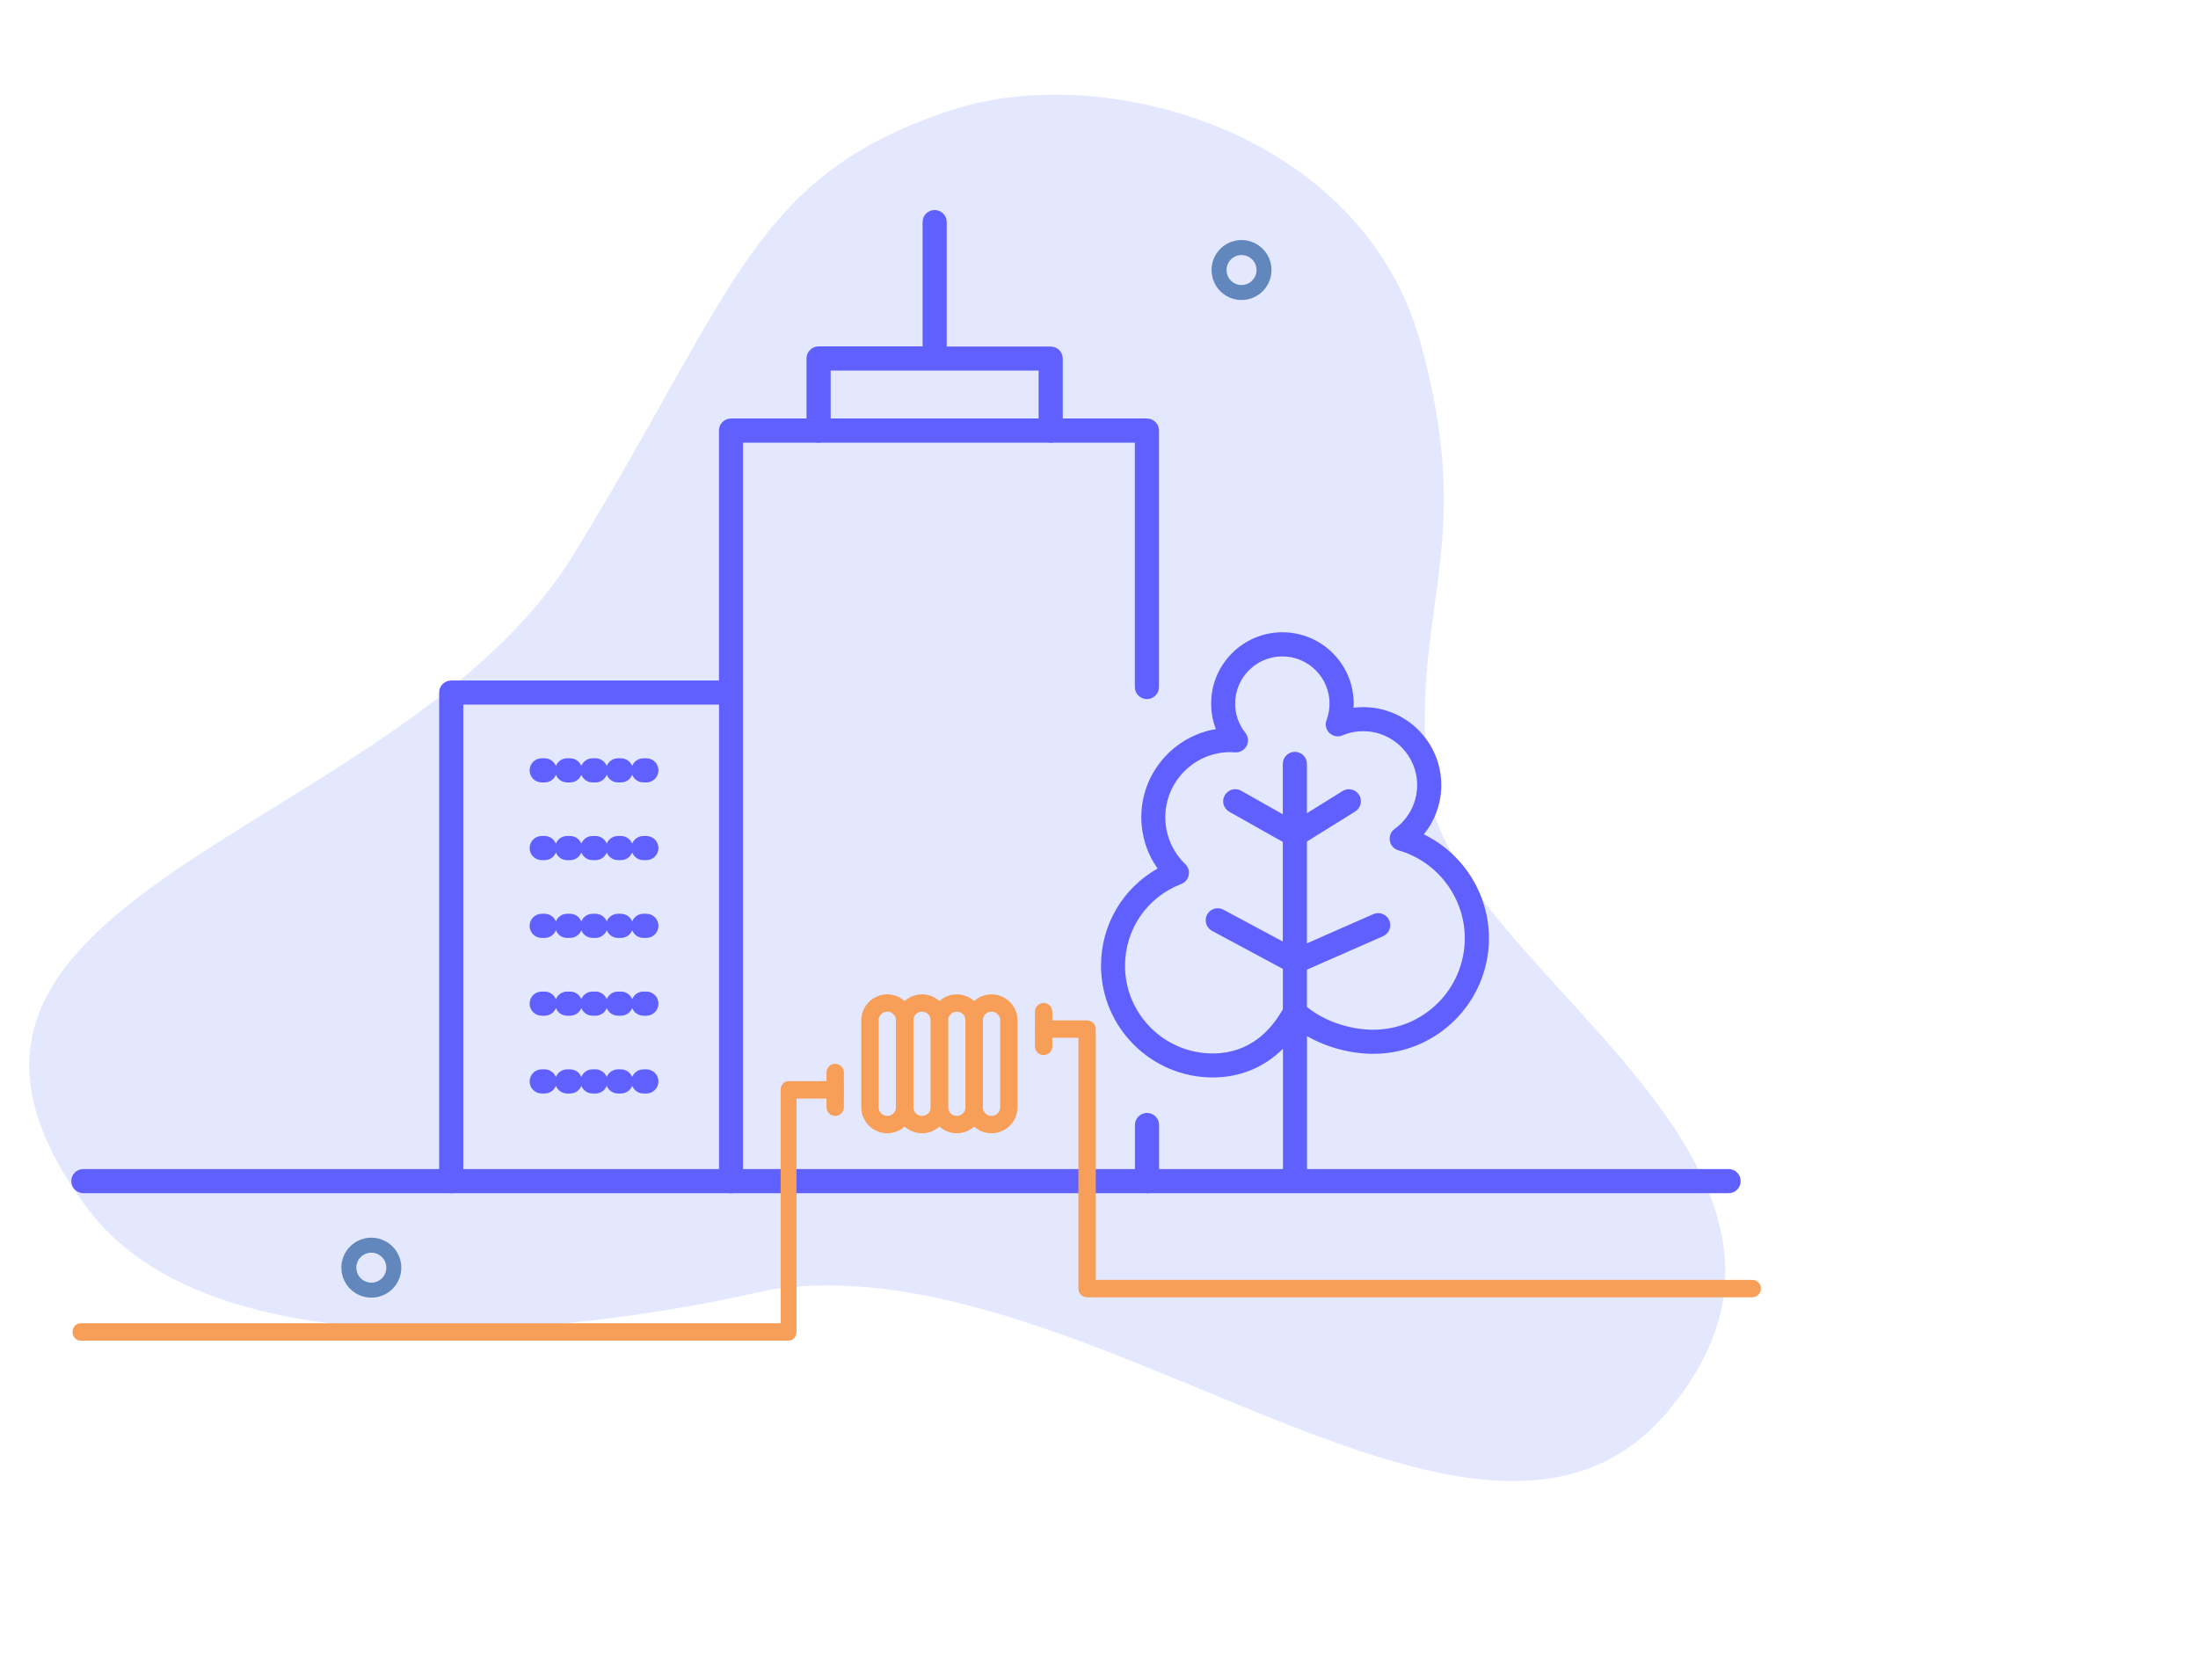 <svg width="293" height="224" viewBox="0 0 293 224" fill="none" xmlns="http://www.w3.org/2000/svg">
<path d="M126.996 14.637C147.252 8.021 181.566 17.539 189.352 45.658C197.082 73.525 187.62 81.204 190.482 105.214C193.345 129.223 250.377 155.216 222.171 188.328C207.493 205.56 183.736 194.98 158.137 184.417C139.485 176.72 119.849 169.005 102.053 172.051C102.053 172.051 32.66 189.338 11.637 161.074C-19.778 118.841 53.172 111.991 76.528 73.814C98.261 38.322 100.376 23.325 126.996 14.619" fill="#C3CDFF" fill-opacity="0.45"/>
<g clip-path="url(#clip0_8932_22760)">
<path d="M152.899 159.07C152.009 159.07 151.289 158.35 151.289 157.46V149.98C151.289 149.09 152.009 148.37 152.899 148.37C153.789 148.37 154.509 149.09 154.509 149.98V157.46C154.509 158.35 153.789 159.07 152.899 159.07ZM97.459 159.07C96.569 159.07 95.849 158.35 95.849 157.46V93.93H61.759V157.46C61.759 158.35 61.039 159.07 60.149 159.07C59.259 159.07 58.539 158.35 58.539 157.46V92.33C58.539 91.44 59.259 90.72 60.149 90.72H95.839V57.4C95.839 56.51 96.559 55.79 97.449 55.79H152.889C153.779 55.79 154.499 56.51 154.499 57.4V91.59C154.499 92.48 153.779 93.2 152.889 93.2C151.999 93.2 151.279 92.48 151.279 91.59V59.01H99.049V157.47C99.049 158.36 98.329 159.08 97.439 159.08L97.459 159.07Z" fill="#6060ff"/>
<path d="M86.162 104.31H85.772C85.092 104.31 84.512 103.89 84.272 103.29C84.042 103.89 83.452 104.31 82.772 104.31H82.382C81.702 104.31 81.122 103.89 80.882 103.29C80.652 103.89 80.062 104.31 79.382 104.31H78.992C78.312 104.31 77.732 103.89 77.492 103.29C77.262 103.89 76.672 104.31 75.992 104.31H75.602C74.922 104.31 74.342 103.89 74.102 103.29C73.872 103.89 73.282 104.31 72.602 104.31H72.212C71.322 104.31 70.602 103.59 70.602 102.7C70.602 101.81 71.322 101.09 72.212 101.09H72.602C73.282 101.09 73.862 101.51 74.102 102.11C74.332 101.51 74.922 101.09 75.602 101.09H75.992C76.672 101.09 77.252 101.51 77.492 102.11C77.722 101.51 78.312 101.09 78.992 101.09H79.382C80.062 101.09 80.642 101.51 80.882 102.11C81.112 101.51 81.702 101.09 82.382 101.09H82.772C83.452 101.09 84.032 101.51 84.272 102.11C84.502 101.51 85.092 101.09 85.772 101.09H86.162C87.052 101.09 87.772 101.81 87.772 102.7C87.772 103.59 87.052 104.31 86.162 104.31Z" fill="#6060ff"/>
<path d="M86.162 114.67H85.772C85.092 114.67 84.512 114.25 84.272 113.65C84.042 114.25 83.452 114.67 82.772 114.67H82.382C81.702 114.67 81.122 114.25 80.882 113.65C80.652 114.25 80.062 114.67 79.382 114.67H78.992C78.312 114.67 77.732 114.25 77.492 113.65C77.262 114.25 76.672 114.67 75.992 114.67H75.602C74.922 114.67 74.342 114.25 74.102 113.65C73.872 114.25 73.282 114.67 72.602 114.67H72.212C71.322 114.67 70.602 113.95 70.602 113.06C70.602 112.17 71.322 111.45 72.212 111.45H72.602C73.282 111.45 73.862 111.87 74.102 112.47C74.332 111.87 74.922 111.45 75.602 111.45H75.992C76.672 111.45 77.252 111.87 77.492 112.47C77.722 111.87 78.312 111.45 78.992 111.45H79.382C80.062 111.45 80.642 111.87 80.882 112.47C81.112 111.87 81.702 111.45 82.382 111.45H82.772C83.452 111.45 84.032 111.87 84.272 112.47C84.502 111.87 85.092 111.45 85.772 111.45H86.162C87.052 111.45 87.772 112.17 87.772 113.06C87.772 113.95 87.052 114.67 86.162 114.67Z" fill="#6060ff"/>
<path d="M86.162 125.04H85.772C85.092 125.04 84.512 124.62 84.272 124.02C84.042 124.62 83.452 125.04 82.772 125.04H82.382C81.702 125.04 81.122 124.62 80.882 124.02C80.652 124.62 80.062 125.04 79.382 125.04H78.992C78.312 125.04 77.732 124.62 77.492 124.02C77.262 124.62 76.672 125.04 75.992 125.04H75.602C74.922 125.04 74.342 124.62 74.102 124.02C73.872 124.62 73.282 125.04 72.602 125.04H72.212C71.322 125.04 70.602 124.32 70.602 123.43C70.602 122.54 71.322 121.82 72.212 121.82H72.602C73.282 121.82 73.862 122.24 74.102 122.84C74.332 122.24 74.922 121.82 75.602 121.82H75.992C76.672 121.82 77.252 122.24 77.492 122.84C77.722 122.24 78.312 121.82 78.992 121.82H79.382C80.062 121.82 80.642 122.24 80.882 122.84C81.112 122.24 81.702 121.82 82.382 121.82H82.772C83.452 121.82 84.032 122.24 84.272 122.84C84.502 122.24 85.092 121.82 85.772 121.82H86.162C87.052 121.82 87.772 122.54 87.772 123.43C87.772 124.32 87.052 125.04 86.162 125.04Z" fill="#6060ff"/>
<path d="M86.162 135.41H85.772C85.092 135.41 84.512 134.99 84.272 134.39C84.042 134.99 83.452 135.41 82.772 135.41H82.382C81.702 135.41 81.122 134.99 80.882 134.39C80.652 134.99 80.062 135.41 79.382 135.41H78.992C78.312 135.41 77.732 134.99 77.492 134.39C77.262 134.99 76.672 135.41 75.992 135.41H75.602C74.922 135.41 74.342 134.99 74.102 134.39C73.872 134.99 73.282 135.41 72.602 135.41H72.212C71.322 135.41 70.602 134.69 70.602 133.8C70.602 132.91 71.322 132.19 72.212 132.19H72.602C73.282 132.19 73.862 132.61 74.102 133.21C74.332 132.61 74.922 132.19 75.602 132.19H75.992C76.672 132.19 77.252 132.61 77.492 133.21C77.722 132.61 78.312 132.19 78.992 132.19H79.382C80.062 132.19 80.642 132.61 80.882 133.21C81.112 132.61 81.702 132.19 82.382 132.19H82.772C83.452 132.19 84.032 132.61 84.272 133.21C84.502 132.61 85.092 132.19 85.772 132.19H86.162C87.052 132.19 87.772 132.91 87.772 133.8C87.772 134.69 87.052 135.41 86.162 135.41Z" fill="#6060ff"/>
<path d="M86.162 145.78H85.772C85.092 145.78 84.512 145.36 84.272 144.76C84.042 145.36 83.452 145.78 82.772 145.78H82.382C81.702 145.78 81.122 145.36 80.882 144.76C80.652 145.36 80.062 145.78 79.382 145.78H78.992C78.312 145.78 77.732 145.36 77.492 144.76C77.262 145.36 76.672 145.78 75.992 145.78H75.602C74.922 145.78 74.342 145.36 74.102 144.76C73.872 145.36 73.282 145.78 72.602 145.78H72.212C71.322 145.78 70.602 145.06 70.602 144.17C70.602 143.28 71.322 142.56 72.212 142.56H72.602C73.282 142.56 73.862 142.98 74.102 143.58C74.332 142.98 74.922 142.56 75.602 142.56H75.992C76.672 142.56 77.252 142.98 77.492 143.58C77.722 142.98 78.312 142.56 78.992 142.56H79.382C80.062 142.56 80.642 142.98 80.882 143.58C81.112 142.98 81.702 142.56 82.382 142.56H82.772C83.452 142.56 84.032 142.98 84.272 143.58C84.502 142.98 85.092 142.56 85.772 142.56H86.162C87.052 142.56 87.772 143.28 87.772 144.17C87.772 145.06 87.052 145.78 86.162 145.78Z" fill="#6060ff"/>
<path d="M230.43 159.07H11.11C10.22 159.07 9.5 158.35 9.5 157.46C9.5 156.57 10.22 155.85 11.11 155.85H171.02V139.82C168.49 142.31 165.29 143.64 161.67 143.64C153.45 143.64 146.77 136.96 146.77 128.74C146.77 123.29 149.67 118.41 154.31 115.79C152.9 113.8 152.14 111.43 152.14 108.94C152.14 103.05 156.45 98.14 162.08 97.2C161.66 96.12 161.45 94.97 161.45 93.79C161.45 88.55 165.71 84.29 170.95 84.29C176.19 84.29 180.45 88.55 180.45 93.79C180.45 93.98 180.45 94.16 180.43 94.35C180.86 94.3 181.29 94.27 181.73 94.27C187.47 94.27 192.13 98.94 192.13 104.68C192.13 107.08 191.29 109.39 189.8 111.23C195.02 113.77 198.48 119.14 198.48 125.08C198.48 133.58 191.57 140.49 183.07 140.49C180 140.49 176.8 139.61 174.23 138.13V155.85H230.43C231.32 155.85 232.04 156.57 232.04 157.46C232.04 158.35 231.32 159.07 230.43 159.07ZM164.02 100.27C159.23 100.27 155.34 104.17 155.34 108.95C155.34 111.32 156.29 113.54 158 115.2C158.4 115.58 158.57 116.14 158.46 116.67C158.35 117.21 157.98 117.65 157.46 117.85C152.91 119.61 149.97 123.88 149.97 128.75C149.97 135.2 155.21 140.44 161.66 140.44C166.61 140.44 169.46 137.31 171.01 134.54V129.17L161.57 124.1C160.79 123.68 160.5 122.71 160.91 121.93C161.33 121.15 162.3 120.86 163.08 121.27L171 125.52V112.24L163.87 108.22C163.1 107.78 162.82 106.81 163.26 106.03C163.7 105.26 164.68 104.98 165.45 105.42L171 108.55V101.84C171 100.95 171.72 100.23 172.61 100.23C173.5 100.23 174.22 100.95 174.22 101.84V108.41L178.96 105.46C179.71 104.99 180.7 105.22 181.17 105.97C181.64 106.72 181.41 107.71 180.66 108.18L174.22 112.19V125.76L183.07 121.87C183.88 121.51 184.83 121.88 185.19 122.69C185.55 123.5 185.18 124.45 184.37 124.81L174.22 129.27V134.23C176.4 136.07 179.86 137.28 183.06 137.28C189.79 137.28 195.26 131.81 195.26 125.08C195.26 119.66 191.62 114.85 186.41 113.36C185.82 113.19 185.37 112.7 185.27 112.09C185.16 111.48 185.41 110.87 185.91 110.51C187.79 109.16 188.91 106.97 188.91 104.67C188.91 100.7 185.68 97.48 181.72 97.48C180.76 97.48 179.83 97.67 178.95 98.04C178.36 98.29 177.68 98.16 177.22 97.72C176.76 97.28 176.6 96.6 176.83 96C177.1 95.28 177.23 94.54 177.23 93.8C177.23 90.33 174.41 87.51 170.94 87.51C167.47 87.51 164.65 90.33 164.65 93.8C164.65 95.23 165.12 96.57 166.01 97.7C166.41 98.2 166.47 98.89 166.17 99.45C165.87 100.01 165.27 100.35 164.63 100.3H164.57C164.39 100.28 164.2 100.27 164.02 100.27ZM140.06 59.01C139.17 59.01 138.45 58.29 138.45 57.4V49.4H110.73V57.4C110.73 58.29 110.01 59.01 109.12 59.01C108.23 59.01 107.51 58.29 107.51 57.4V47.79C107.51 46.9 108.23 46.18 109.12 46.18H122.98V29.61C122.98 28.72 123.7 28 124.59 28C125.48 28 126.2 28.72 126.2 29.61V46.2H140.06C140.95 46.2 141.67 46.92 141.67 47.81V57.42C141.67 58.31 140.95 59.03 140.06 59.03V59.01Z" fill="#6060ff"/>
<path d="M118.279 134.87C117.639 134.87 117.119 135.39 117.119 136.03V147.61C117.119 148.25 117.639 148.77 118.279 148.77C118.919 148.77 119.439 148.25 119.439 147.61V136.03C119.439 135.39 118.919 134.87 118.279 134.87ZM118.279 151.08C116.359 151.08 114.809 149.52 114.809 147.61V136.03C114.809 134.11 116.369 132.56 118.279 132.56C120.189 132.56 121.749 134.12 121.749 136.03V147.61C121.749 149.53 120.189 151.08 118.279 151.08Z" fill="#F79F59"/>
<path d="M122.911 134.87C122.271 134.87 121.751 135.39 121.751 136.03V147.61C121.751 148.25 122.271 148.77 122.911 148.77C123.551 148.77 124.071 148.25 124.071 147.61V136.03C124.071 135.39 123.551 134.87 122.911 134.87ZM122.911 151.08C120.991 151.08 119.441 149.52 119.441 147.61V136.03C119.441 134.11 121.001 132.56 122.911 132.56C124.821 132.56 126.381 134.12 126.381 136.03V147.61C126.381 149.53 124.821 151.08 122.911 151.08Z" fill="#F79F59"/>
<path d="M127.54 134.87C126.9 134.87 126.38 135.39 126.38 136.03V147.61C126.38 148.25 126.9 148.77 127.54 148.77C128.18 148.77 128.7 148.25 128.7 147.61V136.03C128.7 135.39 128.18 134.87 127.54 134.87ZM127.54 151.08C125.62 151.08 124.07 149.52 124.07 147.61V136.03C124.07 134.11 125.63 132.56 127.54 132.56C129.45 132.56 131.01 134.12 131.01 136.03V147.61C131.01 149.53 129.45 151.08 127.54 151.08Z" fill="#F79F59"/>
<path d="M132.169 134.87C131.529 134.87 131.009 135.39 131.009 136.03V147.61C131.009 148.25 131.529 148.77 132.169 148.77C132.809 148.77 133.329 148.25 133.329 147.61V136.03C133.329 135.39 132.809 134.87 132.169 134.87ZM132.169 151.08C130.249 151.08 128.699 149.52 128.699 147.61V136.03C128.699 134.11 130.259 132.56 132.169 132.56C134.079 132.56 135.639 134.12 135.639 136.03V147.61C135.639 149.53 134.079 151.08 132.169 151.08Z" fill="#F79F59"/>
<path d="M111.332 148.77C110.692 148.77 110.172 148.25 110.172 147.61V142.98C110.172 142.34 110.692 141.82 111.332 141.82C111.972 141.82 112.492 142.34 112.492 142.98V147.61C112.492 148.25 111.972 148.77 111.332 148.77Z" fill="#F79F59"/>
<path d="M105.112 178.73H10.722C10.142 178.73 9.672 178.21 9.672 177.57C9.672 176.93 10.142 176.41 10.722 176.41H104.062V145.29C104.062 144.65 104.532 144.13 105.112 144.13H111.442C112.022 144.13 112.492 144.65 112.492 145.29C112.492 145.93 112.022 146.45 111.442 146.45H106.172V177.57C106.172 178.21 105.702 178.73 105.122 178.73" fill="#F79F59"/>
<path d="M139.121 140.66C138.481 140.66 137.961 140.14 137.961 139.5V134.87C137.961 134.23 138.481 133.71 139.121 133.71C139.761 133.71 140.281 134.23 140.281 134.87V139.5C140.281 140.14 139.761 140.66 139.121 140.66Z" fill="#F79F59"/>
<path d="M233.571 172.95H144.911C144.271 172.95 143.751 172.43 143.751 171.79V138.35H139.121C138.481 138.35 137.961 137.83 137.961 137.19C137.961 136.55 138.481 136.03 139.121 136.03H144.911C145.551 136.03 146.071 136.55 146.071 137.19V170.63H233.581C234.221 170.63 234.741 171.15 234.741 171.79C234.741 172.43 234.221 172.95 233.581 172.95" fill="#F79F59"/>
</g>
<path d="M46.5 168.994C46.499 169.588 46.674 170.169 47.003 170.663C47.332 171.157 47.801 171.543 48.349 171.77C48.898 171.998 49.501 172.058 50.084 171.943C50.666 171.827 51.201 171.541 51.621 171.121C52.041 170.701 52.327 170.166 52.443 169.584C52.558 169.001 52.498 168.398 52.27 167.849C52.043 167.301 51.657 166.832 51.163 166.503C50.669 166.174 50.088 165.999 49.494 166C48.7 166.002 47.94 166.318 47.379 166.879C46.818 167.44 46.502 168.2 46.5 168.994Z" stroke="#6287BD" stroke-width="2" stroke-linecap="round" stroke-linejoin="round"/>
<path d="M162.5 35.994C162.499 36.588 162.674 37.169 163.003 37.663C163.332 38.157 163.801 38.543 164.349 38.77C164.898 38.998 165.501 39.058 166.084 38.943C166.666 38.827 167.201 38.541 167.621 38.121C168.041 37.701 168.327 37.166 168.443 36.584C168.558 36.001 168.498 35.398 168.27 34.849C168.043 34.301 167.657 33.832 167.163 33.503C166.669 33.174 166.088 32.999 165.494 33C164.7 33.002 163.94 33.318 163.379 33.879C162.818 34.44 162.502 35.2 162.5 35.994Z" stroke="#6287BD" stroke-width="2" stroke-linecap="round" stroke-linejoin="round"/>
<defs>
<clipPath id="clip0_8932_22760">
<rect width="225.23" height="150.73" fill="white" transform="translate(9.5 28)"/>
</clipPath>
</defs>
</svg>
